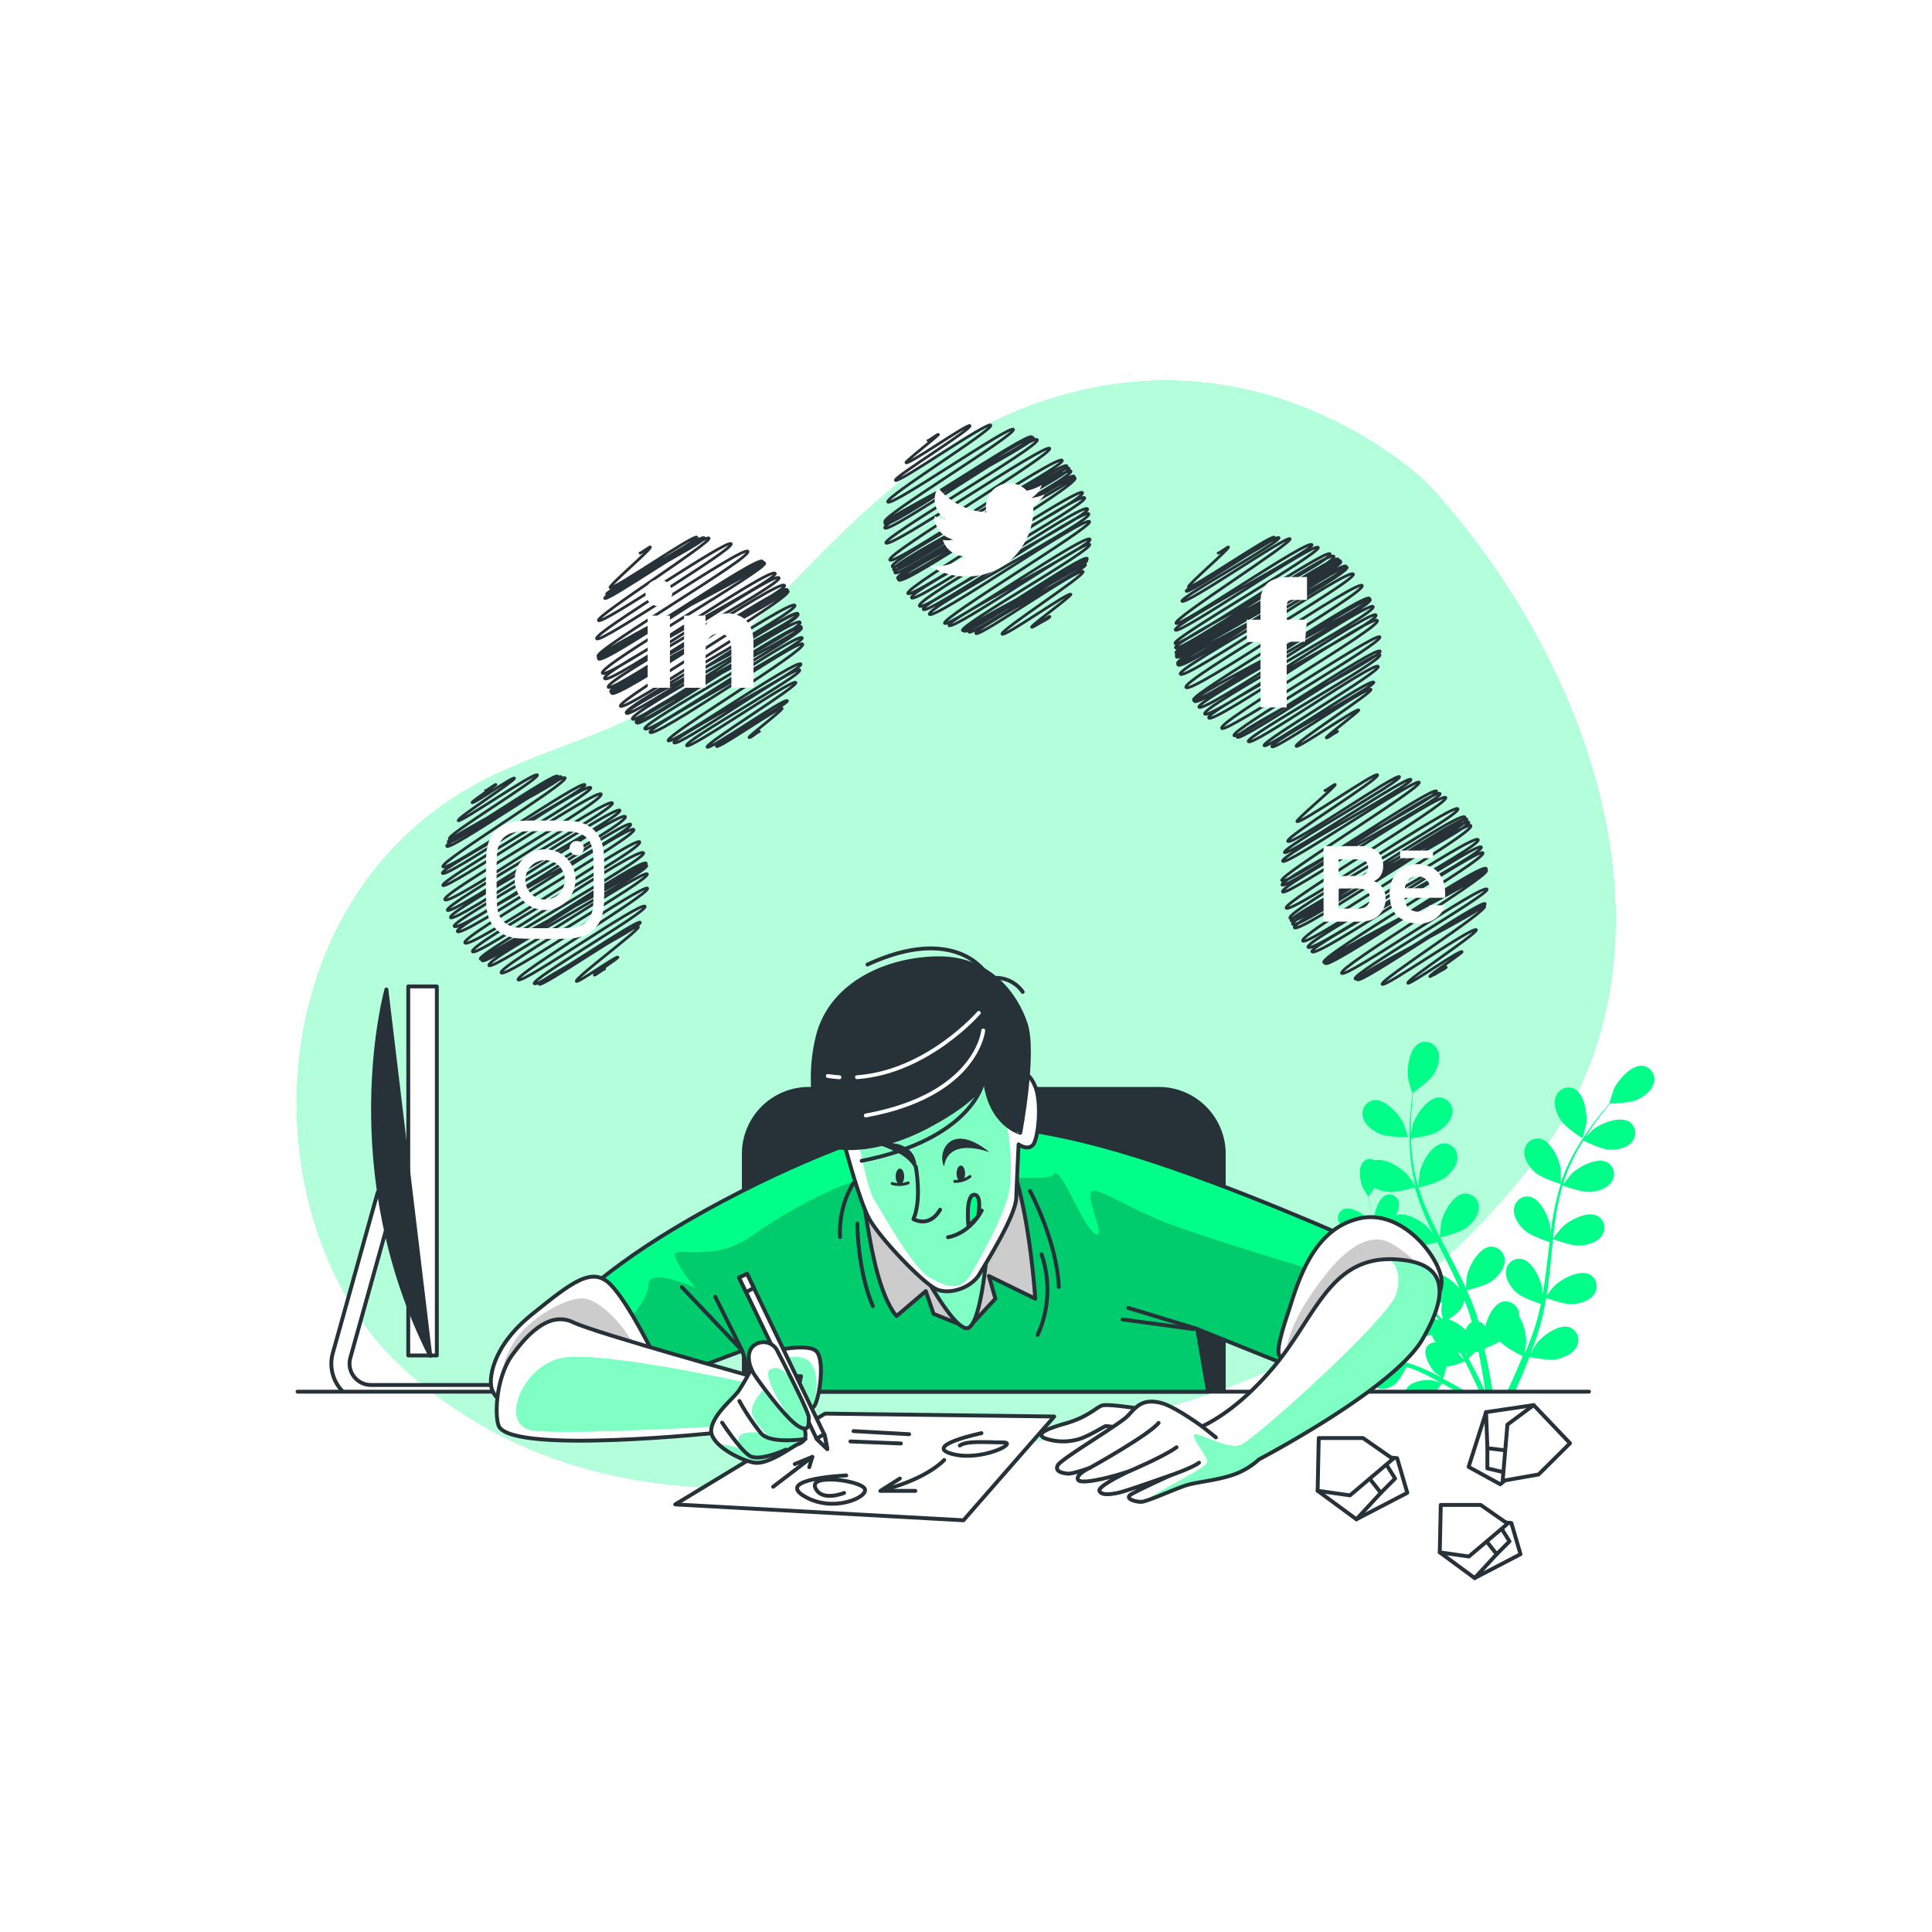 <svg class="animated" id="freepik_stories-social-ideas" xmlns="http://www.w3.org/2000/svg" xmlns:xlink="http://www.w3.org/1999/xlink" viewBox="0 0 500 500" version="1.1" xmlns:svgjs="http://svgjs.com/svgjs"><style>svg#freepik_stories-social-ideas:not(.animated) .animable {opacity: 0;}svg#freepik_stories-social-ideas.animated #freepik--background-simple--inject-30 {animation: 3s Infinite  linear floating;animation-delay: 0s;}svg#freepik_stories-social-ideas.animated #freepik--Device--inject-30 {animation: 3s Infinite  linear floating;animation-delay: 0s;}svg#freepik_stories-social-ideas.animated #freepik--Plants--inject-30 {animation: 3s Infinite  linear floating;animation-delay: 0s;}svg#freepik_stories-social-ideas.animated #freepik--Character--inject-30 {animation: 3s Infinite  linear floating;animation-delay: 0s;}svg#freepik_stories-social-ideas.animated #freepik--social-ideas--inject-30 {animation: 3s Infinite  linear floating;animation-delay: 0s;}            @keyframes floating {                0% {                    opacity: 1;                    transform: translateY(0px);                }                50% {                    transform: translateY(-10px);                }                100% {                    opacity: 1;                    transform: translateY(0px);                }            }        </style><g id="freepik--background-simple--inject-30" class="animable" style="transform-origin: 247.461px 241.81px;"><path d="M369.26,124.94s-34.63-34-84.56-24.91S210.55,149.19,180,175.46c-16,13.75-38.12,17.34-56.56,27.37C64.47,234.89,65,319.19,105,354.64c34.58,30.69,80.64,37.8,142.78,23.2s106.4-22.72,149.08-76.93S411.56,170.67,369.26,124.94Z" style="fill: rgb(0, 255, 136); transform-origin: 247.461px 241.81px;" id="elk20x6knvdye" class="animable"></path><g id="elph7lnrzz9qr"><path d="M369.26,124.94s-34.63-34-84.56-24.91S210.55,149.19,180,175.46c-16,13.75-38.12,17.34-56.56,27.37C64.47,234.89,65,319.19,105,354.64c34.58,30.69,80.64,37.8,142.78,23.2s106.4-22.72,149.08-76.93S411.56,170.67,369.26,124.94Z" style="fill: rgb(255, 255, 255); opacity: 0.7; transform-origin: 247.461px 241.81px;" class="animable"></path></g></g><g id="freepik--Device--inject-30" class="animable" style="transform-origin: 108.245px 309.165px;"><g style="clip-path: url(&quot;#freepik--clip-path--inject-30&quot;); transform-origin: 108.245px 309.165px;" id="el82bdrkbha6" class="animable"><path d="M96,363.11h32.39a2.34,2.34,0,1,0,0-4.68H96a5.54,5.54,0,0,1-5.34-7l11.49-41.18A2.34,2.34,0,1,0,97.63,309L86.14,350.14a10.21,10.21,0,0,0,9.85,13Z" style="fill: rgb(255, 255, 255); stroke: rgb(38, 50, 56); stroke-linecap: round; stroke-linejoin: round; transform-origin: 108.245px 335.209px;" id="elw6hkvkn48o" class="animable"></path><g id="eltj70ppy1at9"><rect x="105.66" y="255.29" width="7.39" height="95.5" style="fill: rgb(255, 255, 255); stroke: rgb(38, 50, 56); stroke-linecap: round; stroke-linejoin: round; transform-origin: 109.355px 303.04px; transform: rotate(173.16deg);" class="animable"></rect></g><path d="M100,256.07s-13,46.48,11.37,94.82Z" style="fill: rgb(38, 50, 56); stroke: rgb(38, 50, 56); stroke-linecap: round; stroke-linejoin: round; transform-origin: 103.953px 303.48px;" id="elk0q2uidn99c" class="animable"></path></g></g><g id="freepik--Plants--inject-30" class="animable" style="transform-origin: 375.437px 314.803px;"><path d="M409.52,294.58c.05,0,1-3.45,1-3.67.36-2.61-.47-7.87-3.13-9.16a3.49,3.49,0,0,0-4.75,2.11c-.72,2,.19,4.36,1.26,6C405.13,291.81,409.52,294.58,409.52,294.58Z" style="fill: rgb(0, 255, 136); transform-origin: 406.491px 288.012px;" id="eli90p5nj22is" class="animable"></path><path d="M357.1,293.44c2.12.92,7.3.81,7.3.81s-1.11-3.4-1.21-3.6c-1.14-2.38-4.73-6.31-7.66-5.91a3.48,3.48,0,0,0-2.8,4.38C353.21,291.14,355.29,292.65,357.1,293.44Z" style="fill: rgb(0, 255, 136); transform-origin: 358.5px 289.483px;" id="elwpxgzsabsk" class="animable"></path><path d="M355.25,356.25a2.49,2.49,0,0,0,2,3.14,5.23,5.23,0,0,0,4.13-1.51,16,16,0,0,0,2.6-4.17c.7.24,1.41.48,2.08.75.45.19.9.34,1.35.56l1.32.61c.82.43,1.68.86,2.47,1.29.56.29,1.08.58,1.61.88-.7-.21-2.09-.57-2.21-.59-1.86-.27-5.63.3-6.56,2.19a2.54,2.54,0,0,0-.19.57h7.9c.72-.9,1.3-1.79,1.42-2,.88.49,1.72,1,2.51,1.44l.9.54h2.53c-.86-.51-1.79-1.05-2.81-1.62s-1.84-1-2.82-1.53a30.23,30.23,0,0,0,.84-3.08,18.08,18.08,0,0,0,4.79-1.44c.46.89.9,1.76,1.3,2.58.94,1.92,1.72,3.65,2.35,5.09h1.51c-.71-1.55-1.62-3.47-2.74-5.65-.46-.9-1-1.85-1.51-2.83.17-.14,1-.81,1.88-1.6l.73-.09c.27,1.37.53,2.71.75,4,.4,2.28.72,4.36,1,6.2h1.91c-.31-1.92-.69-4.11-1.17-6.52-.28-1.39-.6-2.88-.94-4.4a38.63,38.63,0,0,0,4-1.9c1.51,1.64,5.38,3.55,5.88,3.8-.52,1.29-1.05,2.55-1.56,3.73-.85,1.95-1.66,3.72-2.41,5.29h2.06c.62-1.4,1.28-2.94,2-4.61.54-1.32,1.09-2.73,1.64-4.19.56.12,5.1,1,7.22.56,1.92-.43,4.25-1.52,5.11-3.42a3.49,3.49,0,0,0-1.93-4.83c-2.8-.94-7.07,2.24-8.64,4.36-.09.13-.94,1.6-1.46,2.53.22-.59.45-1.17.67-1.79.44-1.21.85-2.44,1.3-3.76.19-.65.39-1.3.58-2s.35-1.36.53-2c.38-1.6.69-3.24,1-4.9,1.07.39,4.88,1.72,6.85,1.58s4.43-.86,5.57-2.61a3.49,3.49,0,0,0-1.17-5.06c-2.63-1.36-7.33,1.14-9.2,3-.12.11-1.31,1.6-1.95,2.43.16-1,.32-2,.45-3,.36-2.93.64-5.9.92-8.87.09-.91.19-1.81.29-2.72.38.14,4.87,1.82,7.08,1.66,2-.14,4.43-.86,5.57-2.6a3.5,3.5,0,0,0-1.18-5.07c-2.62-1.35-7.33,1.14-9.2,3-.14.14-1.85,2.28-2.26,2.85.21-2,.44-4,.75-5.93a59.86,59.86,0,0,1,1.7-7.8c.18.07,4.86,1.83,7.12,1.67,2-.13,4.43-.86,5.57-2.6a3.5,3.5,0,0,0-1.17-5.07c-2.63-1.35-7.33,1.14-9.2,3-.13.13-1.43,1.75-2,2.54l-.15-.07a45.11,45.11,0,0,1,3.09-7.41c.68-1.31,1.39-2.53,2.11-3.7.84.42,4.7,2.29,6.75,2.37s4.5-.37,5.82-2a3.49,3.49,0,0,0-.61-5.16c-2.46-1.64-7.41.33-9.47,2-.12.09-1.16,1.12-1.9,1.89.33-.53.67-1.07,1-1.57,1.23-1.86,2.48-3.48,3.59-4.92.64-.81,1.24-1.52,1.8-2.19,1,0,5.22-.15,7.05-1s3.82-2.4,4.25-4.44a3.5,3.5,0,0,0-2.92-4.31c-2.94-.31-6.43,3.71-7.5,6.12-.09.21-1.17,3.63-1.12,3.63h.07c-.56.63-1.15,1.31-1.78,2.07-1.14,1.41-2.43,3-3.71,4.86a63.68,63.68,0,0,0-3.85,6.13,46,46,0,0,0-3.29,7.41l0,.09c0-.86,0-3.28,0-3.47-.34-2.61-2.53-7.47-5.44-8a3.49,3.49,0,0,0-4,3.28c-.17,2.08,1.34,4.16,2.81,5.47,1.65,1.48,6.25,2.91,6.62,3a61.77,61.77,0,0,0-1.94,8c-.29,1.58-.52,3.18-.74,4.79,0-.75,0-1.42,0-1.51-.34-2.62-2.54-7.47-5.44-8a3.49,3.49,0,0,0-4,3.29c-.17,2.07,1.34,4.15,2.8,5.47s5.39,2.63,6.43,3l-.24,1.85c-.35,3-.69,5.92-1.11,8.81-.15,1-.34,2-.52,3,0-.66,0-1.22,0-1.31-.34-2.61-2.53-7.47-5.44-8a3.49,3.49,0,0,0-4,3.28c-.17,2.08,1.34,4.16,2.81,5.47s5,2.5,6.23,2.9c-.21,1-.43,2-.68,3-.19.66-.33,1.31-.55,2l-.63,1.94c-.44,1.22-.89,2.48-1.35,3.66-.32.82-.64,1.6-1,2.38.16-1,.43-3,.43-3.17a13.55,13.55,0,0,0-1.82-6.6,3.29,3.29,0,0,0-.05-.77,3.49,3.49,0,0,0-4.27-3c-2.24.6-3.83,3.81-4.48,6.44a2.61,2.61,0,0,0-1.71-1.33l-.45-1.46c-.18-.66-.46-1.33-.68-2-.57-1.54-1.22-3.08-1.9-4.61,1.1-.26,5-1.26,6.58-2.47s3.22-3.16,3.21-5.24a3.5,3.5,0,0,0-3.78-3.58c-2.93.32-5.48,5-6,7.58,0,.16-.2,2.06-.28,3.1-.42-.92-.83-1.84-1.29-2.75-1.31-2.65-2.72-5.28-4.11-7.91-.43-.81-.85-1.62-1.27-2.43.4-.09,5.07-1.17,6.83-2.52,1.56-1.2,3.21-3.16,3.2-5.24a3.49,3.49,0,0,0-3.77-3.58c-2.94.32-5.49,5-6,7.58,0,.19-.29,2.92-.32,3.62-.92-1.78-1.83-3.57-2.65-5.36a62.58,62.58,0,0,1-2.88-7.44c.19,0,5.07-1.15,6.87-2.54,1.56-1.19,3.22-3.16,3.2-5.24a3.49,3.49,0,0,0-3.77-3.58c-2.94.32-5.49,5-6,7.58,0,.17-.22,2.25-.29,3.24l-.17,0a45.34,45.34,0,0,1-1.5-7.89c-.16-1.46-.24-2.88-.28-4.25.93-.11,5.17-.68,6.93-1.74s3.55-2.79,3.76-4.86a3.51,3.51,0,0,0-3.36-4c-2.95,0-6,4.37-6.81,6.88,0,.13-.34,1.57-.54,2.62,0-.62,0-1.26,0-1.86,0-2.23.15-4.27.29-6.08.09-1,.19-2,.29-2.83.85-.59,4.27-3,5.32-4.72s1.86-4.11,1.1-6.05a3.49,3.49,0,0,0-4.81-2c-2.63,1.35-3.32,6.63-2.88,9.23,0,.23,1,3.68,1.07,3.65l.05,0c-.11.83-.23,1.73-.33,2.71-.18,1.81-.37,3.85-.42,6.1a61.93,61.93,0,0,0,.17,7.24,46,46,0,0,0,1.34,8l0,.09c-.46-.73-1.83-2.73-2-2.87-1.64-1.89-5.78-4.54-8.53-3.82a2.41,2.41,0,0,0-2.89.29c-1.54,1.45-1,5.21-.16,6.91.07.15,1.43,2.32,1.46,2.29l0,0q.12.88.3,1.92c.23,1.28.51,2.73.92,4.28a44.35,44.35,0,0,0,1.54,4.93,33.13,33.13,0,0,0,2.5,5.23l0,.05c-.47-.41-1.8-1.51-1.91-1.58-1.58-1-5.23-2.09-6.87-.76a2.5,2.5,0,0,0-.09,3.71,5.22,5.22,0,0,0,4.28,1c1.57-.22,4.48-2,4.71-2.2a45.51,45.51,0,0,0,3.46,4.78c.73.89,1.49,1.76,2.26,2.62l-.84-.68c-1.58-1-5.23-2.09-6.87-.76a2.49,2.49,0,0,0-.08,3.71,5.2,5.2,0,0,0,4.27,1,16.69,16.69,0,0,0,4.59-2.12l.9,1c1.44,1.56,2.89,3.12,4.27,4.69.28.32.54.65.81,1l-.17.1c-1.59-1-5.21-2.06-6.84-.74a2.5,2.5,0,0,0-.08,3.72,5.23,5.23,0,0,0,4.27,1,5.08,5.08,0,0,0,1.05-.29,4.71,4.71,0,0,0,.16.62,4.28,4.28,0,0,0,.88,1.42,2.42,2.42,0,0,0-2.5,1.32c-.91,1.9,1,5.21,2.34,6.51l1.67,1.26-1.21-.63c-.83-.43-1.66-.82-2.56-1.26l-1.33-.58c-.45-.21-.94-.37-1.41-.55-1.1-.41-2.23-.77-3.39-1.11a16.34,16.34,0,0,0,1.72-4.72c.07-1.41-.22-3.22-1.36-4.18a2.51,2.51,0,0,0-3.7.39c-1.19,1.75.17,5.3,1.33,6.79.07.09,1,1.07,1.55,1.59-.69-.2-1.38-.4-2.09-.58-2-.51-4.13-1-6.21-1.43l-1.9-.44c.13-.25,1.71-3.29,1.79-4.88a5.19,5.19,0,0,0-1.36-4.17,2.51,2.51,0,0,0-3.7.39c-1.19,1.74.17,5.3,1.33,6.79.09.11,1.45,1.51,1.82,1.85-1.4-.33-2.78-.66-4.14-1.05a42.63,42.63,0,0,1-5.38-1.89c.06-.12,1.72-3.28,1.81-4.9.07-1.41-.22-3.22-1.36-4.18a2.51,2.51,0,0,0-3.7.39c-1.19,1.75.17,5.3,1.33,6.79.07.1,1.11,1.17,1.62,1.66l-.07.1a33.14,33.14,0,0,1-5-2.84c-.87-.59-1.67-1.21-2.44-1.82a16.92,16.92,0,0,0,2.27-4.58,5.2,5.2,0,0,0-.9-4.3,2.49,2.49,0,0,0-3.71,0c-1.37,1.6-.41,5.28.57,6.89.06.08.7.91,1.18,1.51l-1-.85c-1.21-1-2.25-2.06-3.17-3-.52-.52-1-1-1.4-1.47a16.58,16.58,0,0,0-.1-5.08c-.44-1.34-1.37-2.92-2.77-3.4a2.51,2.51,0,0,0-3.31,1.7c-.48,2.05,2.07,4.88,3.68,5.85.14.08,2.48,1.14,2.48,1.1v0c.39.45.83.92,1.31,1.44.9.93,1.93,2,3.12,3a45.53,45.53,0,0,0,4,3.27,32.53,32.53,0,0,0,5,3l.06,0c-.61-.08-2.33-.27-2.46-.26-1.89,0-5.52,1.14-6.15,3.15a2.5,2.5,0,0,0,2,3.15,5.24,5.24,0,0,0,4.13-1.52c1.19-1,2.61-4.18,2.72-4.43a43.68,43.68,0,0,0,5.52,2.08c1.1.34,2.21.64,3.33.94l-1.07-.11c-1.89,0-5.52,1.15-6.15,3.16a2.49,2.49,0,0,0,2,3.14,5.23,5.23,0,0,0,4.13-1.51,16.74,16.74,0,0,0,2.66-4.3l1.29.33c2.07.51,4.14,1,6.15,1.56.71.2,1.4.41,2.1.63l-.93-.09C359.51,353.1,355.88,354.23,355.25,356.25Zm22.12-6-.17-.14.72,0,.12.21c.3.55.57,1.08.85,1.62C378.42,351.38,377.46,350.31,377.37,350.23Zm1.84-.14h.17c.1.3.22.62.31.88ZM379,336.51c.33.84.66,1.67.94,2.5.21.66.46,1.27.63,1.95.11.41.23.81.34,1.21l-.22.1a3.49,3.49,0,0,0-1.36,1.94,11.12,11.12,0,0,0-4.5-2.78,12.55,12.55,0,0,0,3-2.36A6.87,6.87,0,0,0,379,336.51Zm-23.57-20.58c-.44-1.54-.75-3-1-4.24-.14-.72-.25-1.38-.35-2,.27-.33,1-1.27,1.67-2.26a10,10,0,0,0,3.2,1c2.19.32,6.82-1,7.19-1.13a62.35,62.35,0,0,0,2.8,7.76c.64,1.48,1.33,2.94,2,4.4-.42-.62-.8-1.17-.86-1.24-1.73-2-6.23-4.83-8.95-3.68l-.08.05a4.62,4.62,0,0,0,1-3.32,2.49,2.49,0,0,0-3.09-2.06c-2,.57-3.26,4.17-3.32,6.06,0,.1.08,1.14.14,1.9C355.64,316.77,355.49,316.34,355.38,315.93Zm3.9,7.66c0,.12.29,1.59.44,2.28l-.11.05A32.41,32.41,0,0,1,357,320.8c-.4-1-.73-1.93-1-2.87a24.53,24.53,0,0,0,3.45-1.78,3.71,3.71,0,0,0,.11,3.38,4.21,4.21,0,0,0,.28.41A10,10,0,0,0,359.28,323.59Zm4,7.19a43.84,43.84,0,0,1-3.45-4.54c.12-.07,3.26-1.79,4.22-3.09.15-.21.3-.44.44-.68l.42.07c2,.29,5.94-.77,7-1.07.27.56.55,1.12.82,1.67,1.34,2.67,2.69,5.33,3.93,8,.33.7.63,1.4.93,2.1l-.24-.1-.2-.27a13.6,13.6,0,0,0-5.75-3.66,3.91,3.91,0,0,0,.2-2.47A2.49,2.49,0,0,0,368.3,325c-2,.8-2.78,4.51-2.64,6.39,0,.14.38,2.06.5,2.55C365.17,332.9,364.2,331.85,363.28,330.78Zm8.69,9.28c-1.42-1.56-2.91-3.09-4.38-4.62-.46-.47-.9-.94-1.35-1.42l.29-.16c0,.09.07.18.11.26,1,1.83,3.41,2.73,5.36,3a6.5,6.5,0,0,0,1.19,0,9.25,9.25,0,0,0-.21,2.34c0,.1.19,1,.34,1.76l-.25,0C372.71,340.89,372.35,340.47,372,340.06Z" style="fill: rgb(0, 255, 136); transform-origin: 375.437px 314.803px;" id="elaiw59lcps2i" class="animable"></path><path d="M383.78,347.54c0-.06.07-.13.1-.2,0,.31,0,.62.06.88C383.89,348,383.83,347.77,383.78,347.54Z" style="fill: rgb(0, 255, 136); transform-origin: 383.86px 347.78px;" id="el5aovuezquxh" class="animable"></path><path d="M350.46,318.63c1.64.22,5.17-.89,5.17-.89s-1.43-2.11-1.54-2.23c-1.25-1.41-4.49-3.4-6.42-2.55a2.5,2.5,0,0,0-1.07,3.56A5.24,5.24,0,0,0,350.46,318.63Z" style="fill: rgb(0, 255, 136); transform-origin: 350.933px 315.707px;" id="elt8msl7ndili" class="animable"></path><path d="M332,341.09c-1.82-.48-5.62-.35-6.76,1.42a2.5,2.5,0,0,0,1.07,3.56c1.33.68,3.11.24,4.38-.37,1.49-.72,3.83-3.59,3.83-3.59S332.16,341.14,332,341.09Z" style="fill: rgb(0, 255, 136); transform-origin: 329.698px 343.632px;" id="elnmqmloc9efn" class="animable"></path></g><g id="freepik--Character--inject-30" class="animable" style="transform-origin: 244.12px 326.921px;"><line x1="77.01" y1="360.16" x2="411.23" y2="360.16" style="fill: none; stroke: rgb(38, 50, 56); stroke-linecap: round; stroke-linejoin: round; transform-origin: 244.12px 360.16px;" id="elbfm0i8zwdec" class="animable"></line><polygon points="213.53 365.84 174.74 389.34 249.34 393.45 272.84 366.59 213.53 365.84" style="fill: rgb(255, 255, 255); stroke: rgb(38, 50, 56); stroke-linecap: round; stroke-linejoin: round; transform-origin: 223.79px 379.645px;" id="elu2ghp05jfm" class="animable"></polygon><path d="M254,370.9s-15.2,3.2-7.73,5.34,17.6-2.94,13.33-2.94-9.33-.53-11.2.8" style="fill: none; stroke: rgb(38, 50, 56); stroke-linecap: round; stroke-linejoin: round; transform-origin: 252.41px 373.833px;" id="elejuaai23p7j" class="animable"></path><path d="M244.36,377.84s-4,4.53-14.67,7.46" style="fill: none; stroke: rgb(38, 50, 56); stroke-linecap: round; stroke-linejoin: round; transform-origin: 237.025px 381.57px;" id="elmlxr64iilf" class="animable"></path><polyline points="232.89 382.64 227.83 385.84 236.89 385.84" style="fill: none; stroke: rgb(38, 50, 56); stroke-linecap: round; stroke-linejoin: round; transform-origin: 232.36px 384.24px;" id="el3wxh68ss2mc" class="animable"></polyline><path d="M219,381.84s-18.41.8-10.94,5.33,16.8.27,15.74-1.87-14.4-4-12.8-.26,7.46,1.33,7.46,1.33" style="fill: none; stroke: rgb(38, 50, 56); stroke-linecap: round; stroke-linejoin: round; transform-origin: 215.08px 385.508px;" id="el5hqnd4efvqx" class="animable"></path><polyline points="205.69 378.9 210.22 377.04 200.09 384.77" style="fill: none; stroke: rgb(38, 50, 56); stroke-linecap: round; stroke-linejoin: round; transform-origin: 205.155px 380.905px;" id="el9vq2o1tsa17" class="animable"></polyline><line x1="210.23" y1="377.04" x2="209.43" y2="379.7" style="fill: none; stroke: rgb(38, 50, 56); stroke-linecap: round; stroke-linejoin: round; transform-origin: 209.83px 378.37px;" id="elsauieqx898" class="animable"></line><line x1="220.09" y1="373.04" x2="233.16" y2="373.57" style="fill: none; stroke: rgb(38, 50, 56); stroke-linecap: round; stroke-linejoin: round; transform-origin: 226.625px 373.305px;" id="eljmcd335tn9n" class="animable"></line><line x1="220.89" y1="370.37" x2="235.29" y2="371.17" style="fill: none; stroke: rgb(38, 50, 56); stroke-linecap: round; stroke-linejoin: round; transform-origin: 228.09px 370.77px;" id="eln0ih8juhqul" class="animable"></line><polygon points="349.44 376.31 341 385.81 351.03 393.19 364.21 386.34 361.58 377.37 349.44 376.31" style="fill: none; stroke: rgb(38, 50, 56); stroke-linecap: round; stroke-linejoin: round; transform-origin: 352.605px 384.75px;" id="elf6ygyfqf9sr" class="animable"></polygon><polyline points="349.44 376.31 357.36 386.34 351.03 393.19" style="fill: none; stroke: rgb(38, 50, 56); stroke-linecap: round; stroke-linejoin: round; transform-origin: 353.4px 384.75px;" id="el5b7ma69ccra" class="animable"></polyline><polyline points="357.36 386.34 361.05 382.64 358.41 378.42 353.14 380.01" style="fill: none; stroke: rgb(38, 50, 56); stroke-linecap: round; stroke-linejoin: round; transform-origin: 357.095px 382.38px;" id="elfsn1fx5l56" class="animable"></polyline><polygon points="341 385.81 341.29 372.17 352.75 372.17 360.5 377.57 349.38 387 341 385.81" style="fill: rgb(255, 255, 255); stroke: rgb(38, 50, 56); stroke-linecap: round; stroke-linejoin: round; transform-origin: 350.75px 379.585px;" id="el9eyow2ti6yl" class="animable"></polygon><polygon points="380.21 393.2 372.61 401.75 381.64 408.4 393.51 402.22 391.14 394.15 380.21 393.2" style="fill: none; stroke: rgb(38, 50, 56); stroke-linecap: round; stroke-linejoin: round; transform-origin: 383.06px 400.8px;" id="elv3pchnjuto" class="animable"></polygon><polyline points="380.21 393.2 387.34 402.22 381.64 408.4" style="fill: none; stroke: rgb(38, 50, 56); stroke-linecap: round; stroke-linejoin: round; transform-origin: 383.775px 400.8px;" id="elbxrjk3yy1f" class="animable"></polyline><polyline points="387.34 402.22 390.66 398.9 388.29 395.1 383.54 396.52" style="fill: none; stroke: rgb(38, 50, 56); stroke-linecap: round; stroke-linejoin: round; transform-origin: 387.1px 398.66px;" id="eler30vjy1cdk" class="animable"></polyline><polygon points="372.61 401.75 372.87 389.47 383.19 389.47 390.17 394.33 380.15 402.82 372.61 401.75" style="fill: rgb(255, 255, 255); stroke: rgb(38, 50, 56); stroke-linecap: round; stroke-linejoin: round; transform-origin: 381.39px 396.145px;" id="elde7hqgdug7" class="animable"></polygon><polygon points="397.62 376.32 396.91 363.64 384.59 365.46 380.07 379.63 388.27 384.13 397.62 376.32" style="fill: none; stroke: rgb(38, 50, 56); stroke-linecap: round; stroke-linejoin: round; transform-origin: 388.845px 373.885px;" id="elq7ql77jid4l" class="animable"></polygon><polyline points="397.62 376.32 384.94 374.79 384.59 365.46" style="fill: none; stroke: rgb(38, 50, 56); stroke-linecap: round; stroke-linejoin: round; transform-origin: 391.105px 370.89px;" id="el7707rhmyp5l" class="animable"></polyline><polyline points="384.94 374.79 384.92 380.01 389.77 381.15 392.39 376.31" style="fill: none; stroke: rgb(38, 50, 56); stroke-linecap: round; stroke-linejoin: round; transform-origin: 388.655px 377.97px;" id="eldl3038d5kvn" class="animable"></polyline><polygon points="396.91 363.64 406.32 373.51 398.19 381.59 388.89 383.23 390.12 368.69 396.91 363.64" style="fill: rgb(255, 255, 255); stroke: rgb(38, 50, 56); stroke-linecap: round; stroke-linejoin: round; transform-origin: 397.605px 373.435px;" id="elenoudwg8go8" class="animable"></polygon><path d="M209.31,281.3h90.57a17.33,17.33,0,0,1,17.33,17.33v61.52a0,0,0,0,1,0,0H192a0,0,0,0,1,0,0V298.63A17.33,17.33,0,0,1,209.31,281.3Z" style="fill: rgb(38, 50, 56); transform-origin: 254.605px 320.725px;" id="eloxkfqu3sk4p" class="animable"></path><path d="M363.58,326.86s-25.18-11.75-50.08-21-49.8-16.79-78.89-14.83c0,0-18.19,4.76-43.37,17.63S151.8,333,143.68,342s-9,18.18-9,18.18H164l28.08-10.62,3.32,10.62H312.66l-2.8-16.22,22.94,9.23Z" style="fill: rgb(0, 255, 136); transform-origin: 249.13px 325.449px;" id="elhd7n0m36h49" class="animable"></path><g style="clip-path: url(&quot;#freepik--clip-path-2--inject-30&quot;); transform-origin: 251.455px 331.766px;" id="elv202fl4woz" class="animable"><g id="el1nruzie93o6"><path d="M344.34,343.3,340.85,329s-27.69-8.25-38.9-12.53-19.78-10.88-19.78-7.25,4.29,12.19,1,9.89-8.9-18.14-10.55-15.17-36.59-2.64-47.14.33-21.42,8.9-31.31,15.82-20.11,2-19.45,4.95,5.27,8.24,5.27,8.24-12.19-5.6-12.19-.66-9.23,13.19-9.23,13.19l4.49,14.35H164l28.08-10.62,3.32,10.62H312.66l-2.8-16.22,22.94,9.23Z" style="opacity: 0.2; transform-origin: 251.455px 331.766px;" class="animable"></path></g></g><path d="M363.58,326.86s-25.18-11.75-50.08-21-49.8-16.79-78.89-14.83c0,0-18.19,4.76-43.37,17.63S151.8,333,143.68,342s-9,18.18-9,18.18H164l28.08-10.62,3.32,10.62H312.66l-2.8-16.22,22.94,9.23Z" style="fill: none; stroke: rgb(38, 50, 56); stroke-linecap: round; stroke-linejoin: round; transform-origin: 249.13px 325.449px;" id="ela7l8hwkrn5n" class="animable"></path><path d="M222.58,303.92s-5.67,5.79-5.17,16.22" style="fill: none; stroke: rgb(38, 50, 56); stroke-linecap: round; stroke-linejoin: round; transform-origin: 219.979px 312.03px;" id="eli34fpux7b6" class="animable"></path><path d="M221.88,316.66s0,11.92,4,21.35" style="fill: none; stroke: rgb(38, 50, 56); stroke-linecap: round; stroke-linejoin: round; transform-origin: 223.88px 327.335px;" id="elne2fyl2z2n" class="animable"></path><path d="M266.57,308.22s6.95,12.91,7.45,24.83" style="fill: none; stroke: rgb(38, 50, 56); stroke-linecap: round; stroke-linejoin: round; transform-origin: 270.295px 320.635px;" id="elvnwg6kchknm" class="animable"></path><path d="M269.55,324.61a28.29,28.29,0,0,1-1,20.85" style="fill: none; stroke: rgb(38, 50, 56); stroke-linecap: round; stroke-linejoin: round; transform-origin: 269.813px 335.035px;" id="elloqr09ascr" class="animable"></path><polyline points="185.09 335.57 192.07 349.53 176.47 333.11" style="fill: none; stroke: rgb(38, 50, 56); stroke-linecap: round; stroke-linejoin: round; transform-origin: 184.27px 341.32px;" id="el0fg6h5uk510q" class="animable"></polyline><line x1="308.98" y1="343.97" x2="290.53" y2="341.48" style="fill: none; stroke: rgb(38, 50, 56); stroke-linecap: round; stroke-linejoin: round; transform-origin: 299.755px 342.725px;" id="eljy9nq9dkr4j" class="animable"></line><line x1="309.86" y1="343.93" x2="292.03" y2="338.49" style="fill: none; stroke: rgb(38, 50, 56); stroke-linecap: round; stroke-linejoin: round; transform-origin: 300.945px 341.21px;" id="elqja0lhaiop9" class="animable"></line><path d="M222.58,303.92s2,16.51,4.47,25.46,5,11.19,5,11.19l7.55-6.43,2,5.87,9,3.64,7-7.56-1.68-5.87,12,5.87s-1.12-17.62-4.76-30.49S247.76,288,237.4,291.89A29.87,29.87,0,0,0,222.58,303.92Z" style="fill: rgb(255, 255, 255); transform-origin: 245.25px 317.109px;" id="elk5p9izhw0or" class="animable"></path><g style="clip-path: url(&quot;#freepik--clip-path-3--inject-30&quot;); transform-origin: 245.25px 317.109px;" id="elu99hsb7uuf" class="animable"><g id="el5d0wg5q0ttl"><path d="M222.58,303.92s2,16.51,4.47,25.46,5,11.19,5,11.19l7.55-6.43,2,5.87,9,3.64,7-7.56-1.68-5.87,12,5.87s-1.12-17.62-4.76-30.49S247.76,288,237.4,291.89A29.87,29.87,0,0,0,222.58,303.92Z" style="opacity: 0.2; transform-origin: 245.25px 317.109px;" class="animable"></path></g></g><path d="M222.58,303.92s2,16.51,4.47,25.46,5,11.19,5,11.19l7.55-6.43,2,5.87,9,3.64,7-7.56-1.68-5.87,12,5.87s-1.12-17.62-4.76-30.49S247.76,288,237.4,291.89A29.87,29.87,0,0,0,222.58,303.92Z" style="fill: none; stroke: rgb(38, 50, 56); stroke-linecap: round; stroke-linejoin: round; transform-origin: 245.25px 317.109px;" id="eldkzdo97j7k7" class="animable"></path><g style="clip-path: url(&quot;#freepik--clip-path-4--inject-30&quot;); transform-origin: 246.675px 334.19px;" id="elmmcd4n5z1tl" class="animable"><path d="M238,327.7s9.24,17.35,12.59,15.95,4.76-19,4.76-19A42.37,42.37,0,0,1,238,327.7Z" style="fill: rgb(0, 255, 136); transform-origin: 246.675px 334.19px;" id="el9dtqb8ay5w6" class="animable"></path><g id="el4mk57t0yhmo"><path d="M238,327.7s9.24,17.35,12.59,15.95,4.76-19,4.76-19A42.37,42.37,0,0,1,238,327.7Z" style="fill: rgb(255, 255, 255); opacity: 0.5; transform-origin: 246.675px 334.19px;" class="animable"></path></g></g><path d="M238,327.7s9.24,17.35,12.59,15.95,4.76-19,4.76-19A42.37,42.37,0,0,1,238,327.7Z" style="fill: none; stroke: rgb(38, 50, 56); stroke-linecap: round; stroke-linejoin: round; transform-origin: 246.675px 334.19px;" id="eloil79j2vlk" class="animable"></path><path d="M331.08,350.79C330,349,333.27,340.14,333.92,338c2.94-9.57,7.21-20.13,17.77-22.65s19.94,8.81,21.27,15.12-8.64,15.29-13,18.28S337.73,361.42,331.08,350.79Z" style="fill: rgb(255, 255, 255); stroke: rgb(38, 50, 56); stroke-linecap: round; stroke-linejoin: round; transform-origin: 351.972px 335.32px;" id="elhvrn031jl3h" class="animable"></path><g id="el7i3kl8k7ktp"><path d="M371,331.33s-8.62-10.07-14-10.53-11.35,4.53-18.35,15.2-7.24,18.72-3.12,17.21S370.67,340.33,371,331.33Z" style="opacity: 0.2; transform-origin: 351.912px 337.082px;" class="animable"></path></g><path d="M169.81,351.8s-6.94-14.34-11.72-19.28-10-.77-20.51,7.71-11.26,17.12-10.18,19.59,2.47,2.78,3.39,2.62,6.94-12.18,14.81-13.42,21.75,7.87,24.06,6.33S169.81,351.8,169.81,351.8Z" style="fill: rgb(255, 255, 255); stroke: rgb(38, 50, 56); stroke-linecap: round; stroke-linejoin: round; transform-origin: 148.881px 346.439px;" id="elf5ltyddswyr" class="animable"></path><g id="el6cjv65r7qpv"><path d="M130,356.67s-.67-3.34,3-9.34S146,336,150.67,336,163,344.67,164,348.67s-17.13,10.16-21.67,10.66S130.67,361.33,130,356.67Z" style="opacity: 0.2; transform-origin: 146.996px 347.98px;" class="animable"></path></g><path d="M197.45,357s-43.37-12-49.07-14.77-11.11,2-15.74,8.33-4.65,17-3.39,18.81c4.83,6.91,56.6,1.39,56.6,1.39Z" style="fill: rgb(255, 255, 255); stroke: rgb(38, 50, 56); stroke-linecap: round; stroke-linejoin: round; transform-origin: 162.995px 357.137px;" id="elwsjeyqwyhe" class="animable"></path><path d="M192.66,357.75s-36.33-8-46.84-6.37-16.9,17.53-8,18.8,51.63-1.27,51.63-1.27Z" style="fill: rgb(0, 255, 136); transform-origin: 163.131px 360.848px;" id="el3z2rwpvvthl" class="animable"></path><g id="el3ka0w50t97m"><path d="M192.66,357.75s-36.33-8-46.84-6.37-16.9,17.53-8,18.8,51.63-1.27,51.63-1.27Z" style="fill: rgb(255, 255, 255); opacity: 0.5; transform-origin: 163.131px 360.848px;" class="animable"></path></g><path d="M218.28,295.17s3.87,14.85,6.51,19.94,14,16.88,17.5,18.51,9.15-.41,11.19-3.87S262.83,314.7,263,310s.61-13.83.61-13.83,2.23,1.63,3.66.2,2.44-11,.61-15.26-3.66-3.45-4.27-1.62a19.7,19.7,0,0,1-1.43,3.25s-2.24-7.93-7.73-8.54-37.22,12.2-37.22,12.2Z" style="fill: rgb(255, 255, 255); stroke: rgb(38, 50, 56); stroke-linecap: round; stroke-linejoin: round; transform-origin: 243.049px 304.185px;" id="elh35p3aqf6tk" class="animable"></path><path d="M221.85,293.38s2.31,13.52,4.28,16.81,10.22,18.14,14.51,20.44,7.91,4,10.88-1.32,7.58-13.51,9.23-19.44.33-15.5.33-15.5-2.31-13.84-2.64-18.13S219.21,267.67,221.85,293.38Z" style="fill: rgb(0, 255, 136); transform-origin: 241.651px 302.914px;" id="elkuimfyuj9s" class="animable"></path><g id="ellim5d9cnf68"><path d="M221.85,293.38s2.31,13.52,4.28,16.81,10.22,18.14,14.51,20.44,7.91,4,10.88-1.32,7.58-13.51,9.23-19.44.33-15.5.33-15.5-2.31-13.84-2.64-18.13S219.21,267.67,221.85,293.38Z" style="fill: rgb(255, 255, 255); opacity: 0.5; transform-origin: 241.651px 302.914px;" class="animable"></path></g><path d="M237,301.88s1.63,8.55-.61,13.63c0,0,4.07,2.44,6.91-2.44" style="fill: none; stroke: rgb(38, 50, 56); stroke-linecap: round; stroke-linejoin: round; transform-origin: 239.845px 309px;" id="elc5w6yc22vra" class="animable"></path><path d="M244.32,301.88c-1.86-3.59,1.62-11.91,11.8-3.66C256.12,298.22,245.54,294,244.32,301.88Z" style="fill: rgb(38, 50, 56); transform-origin: 249.981px 298.285px;" id="elxilkcgdyf5b" class="animable"></path><path d="M237.2,303.51s-.81-3.25-5.08-5.29-5.9-2.24-5.9-2.24S238,293.54,237.2,303.51Z" style="fill: rgb(38, 50, 56); transform-origin: 231.729px 299.613px;" id="el0ll53o3l3vxc" class="animable"></path><path d="M245.34,320.19s5.29-.61,8.75-6.91" style="fill: none; stroke: rgb(38, 50, 56); stroke-linecap: round; stroke-linejoin: round; transform-origin: 249.715px 316.735px;" id="el6zt4nc1pj5v" class="animable"></path><path d="M250.63,317.34s-.82-7.93,1.42-8.13,1.08,5.6,1.08,5.6Z" style="fill: rgb(0, 255, 136); stroke: rgb(38, 50, 56); stroke-linecap: round; stroke-linejoin: round; transform-origin: 251.957px 313.272px;" id="elxse4l8euzgk" class="animable"></path><path d="M249.77,303.69c0,1.13-.5,2.05-1.11,2.05s-1.1-.92-1.1-2.05.49-2.05,1.1-2.05S249.77,302.56,249.77,303.69Z" style="fill: rgb(38, 50, 56); transform-origin: 248.665px 303.69px;" id="elk1z773w8wa" class="animable"></path><path d="M234,304.48c0,1.13-.5,2-1.11,2s-1.1-.92-1.1-2,.49-2.05,1.1-2.05S234,303.34,234,304.48Z" style="fill: rgb(38, 50, 56); transform-origin: 232.895px 304.455px;" id="elq010dgafkr" class="animable"></path><path d="M247.09,305.74a6.34,6.34,0,0,0,3.94-1.26" style="fill: none; stroke: rgb(38, 50, 56); stroke-linecap: round; stroke-linejoin: round; stroke-width: 0.75px; transform-origin: 249.06px 305.111px;" id="elebkc2x8evyc" class="animable"></path><path d="M230.89,306.29a6.38,6.38,0,0,0,4.14-.16" style="fill: none; stroke: rgb(38, 50, 56); stroke-linecap: round; stroke-linejoin: round; stroke-width: 0.75px; transform-origin: 232.96px 306.345px;" id="elae8b51lg59f" class="animable"></path><path d="M199.75,349.71s8.4-2,11.19-.28,1.12,12.87-.27,14.55-4.2,1.68-4.2-1.4a30.84,30.84,0,0,1,.84-6.43h-4.48Z" style="fill: rgb(255, 255, 255); transform-origin: 206.1px 356.918px;" id="elt64jrz69bbs" class="animable"></path><g style="clip-path: url(&quot;#freepik--clip-path-5--inject-30&quot;); transform-origin: 207.052px 357.62px;" id="eldmf11c3ej1" class="animable"><path d="M211.08,362.19c.15-2.81.74-6.49-1.18-9.29s-7.08-1.33-7.08-1.33l1.07,4.58h3.42a30.84,30.84,0,0,0-.84,6.43,4,4,0,0,0,.11,1C208.36,364.31,211,364.44,211.08,362.19Z" style="fill: rgb(0, 255, 136); transform-origin: 207.052px 357.62px;" id="el014x75jmpc8n" class="animable"></path><g id="eltec1qiy8igp"><path d="M211.08,362.19c.15-2.81.74-6.49-1.18-9.29s-7.08-1.33-7.08-1.33l1.07,4.58h3.42a30.84,30.84,0,0,0-.84,6.43,4,4,0,0,0,.11,1C208.36,364.31,211,364.44,211.08,362.19Z" style="fill: rgb(255, 255, 255); opacity: 0.5; transform-origin: 207.052px 357.62px;" class="animable"></path></g></g><path d="M199.75,349.71s8.4-2,11.19-.28,1.12,12.87-.27,14.55-4.2,1.68-4.2-1.4a30.84,30.84,0,0,1,.84-6.43h-4.48Z" style="fill: none; stroke: rgb(38, 50, 56); stroke-linecap: round; stroke-linejoin: round; transform-origin: 206.1px 356.918px;" id="elgyfqmj771ai" class="animable"></path><polygon points="213.41 371.4 214.11 375.01 211.36 372.39 191.27 330.65 193.33 329.67 213.41 371.4" style="fill: rgb(255, 255, 255); stroke: rgb(38, 50, 56); stroke-linecap: round; stroke-linejoin: round; transform-origin: 202.69px 352.34px;" id="elsmjgnam8hk" class="animable"></polygon><polygon points="211.36 372.39 214.11 375.01 213.41 371.4 213.29 371.14 211.34 372.34 211.36 372.39" style="fill: rgb(255, 255, 255); stroke: rgb(38, 50, 56); stroke-linecap: round; stroke-linejoin: round; transform-origin: 212.725px 373.075px;" id="elr15cywcq82c" class="animable"></polygon><polygon points="193.33 329.67 191.27 330.65 193.08 334.4 195.09 333.33 193.33 329.67" style="fill: rgb(255, 255, 255); stroke: rgb(38, 50, 56); stroke-linecap: round; stroke-linejoin: round; transform-origin: 193.18px 332.035px;" id="elzghio4itxqm" class="animable"></polygon><path d="M195,353.07a53.41,53.41,0,0,1-3.92,7c-1.68,2.24-6.43,5.88-7,9.8s7.55,8.11,11.19,8.67,9.79-4.2,11.19-4.76,3.08-1.4,1.12-5.59S195,353.07,195,353.07Z" style="fill: rgb(255, 255, 255); transform-origin: 196.262px 365.828px;" id="el2ufuyz8scdc" class="animable"></path><g style="clip-path: url(&quot;#freepik--clip-path-6--inject-30&quot;); transform-origin: 197.207px 368.528px;" id="el1mphlcf7cde" class="animable"><path d="M207.59,368.18c-1-2.23-4.53-6.36-7.58-9.74l-1.61.27s-3.82,3.82-3.82,6.37,3.82,6.06,3.82,6.06-5.74-1.28-7,.64A2.25,2.25,0,0,0,192,375a24.33,24.33,0,0,0-6.06-1.22,20.64,20.64,0,0,0,9.31,4.79c3.64.56,9.79-4.2,11.19-4.76S209.55,372.37,207.59,368.18Z" style="fill: rgb(0, 255, 136); transform-origin: 197.207px 368.528px;" id="elk9jfwgm1g6f" class="animable"></path><g id="eltwvv6bgc7m"><path d="M207.59,368.18c-1-2.23-4.53-6.36-7.58-9.74l-1.61.27s-3.82,3.82-3.82,6.37,3.82,6.06,3.82,6.06-5.74-1.28-7,.64A2.25,2.25,0,0,0,192,375a24.33,24.33,0,0,0-6.06-1.22,20.64,20.64,0,0,0,9.31,4.79c3.64.56,9.79-4.2,11.19-4.76S209.55,372.37,207.59,368.18Z" style="fill: rgb(255, 255, 255); opacity: 0.5; transform-origin: 197.207px 368.528px;" class="animable"></path></g></g><path d="M195,353.07a53.41,53.41,0,0,1-3.92,7c-1.68,2.24-6.43,5.88-7,9.8s7.55,8.11,11.19,8.67,9.79-4.2,11.19-4.76,3.08-1.4,1.12-5.59S195,353.07,195,353.07Z" style="fill: none; stroke: rgb(38, 50, 56); stroke-linecap: round; stroke-linejoin: round; transform-origin: 196.262px 365.828px;" id="eloe6xgm76ohc" class="animable"></path><path d="M195,348.3a4,4,0,0,1,6.19,1.32c2.64,5.13,8.11,15.89,8.11,17.16,0,1.68.28,4.19-2.8,2.24s-9.51-10.63-11.19-13.15C194.09,354.08,192.76,350.33,195,348.3Z" style="fill: rgb(255, 255, 255); transform-origin: 201.548px 358.541px;" id="elrtf7r67xfme" class="animable"></path><g style="clip-path: url(&quot;#freepik--clip-path-7--inject-30&quot;); transform-origin: 204.025px 361.916px;" id="el8ar1cwc4saj" class="animable"><path d="M204.74,357s-2.51-4-5.31-2.66,4.87,12.68,6.19,14.3,2.95,1.33,3.4.15.14-2.65-.59-5.45S204.74,357,204.74,357Z" style="fill: rgb(0, 255, 136); transform-origin: 204.025px 361.916px;" id="elhg6gqa9sok" class="animable"></path><g id="elyqro0rqiuf"><path d="M204.74,357s-2.51-4-5.31-2.66,4.87,12.68,6.19,14.3,2.95,1.33,3.4.15.14-2.65-.59-5.45S204.74,357,204.74,357Z" style="fill: rgb(255, 255, 255); opacity: 0.5; transform-origin: 204.025px 361.916px;" class="animable"></path></g></g><path d="M195,348.3a4,4,0,0,1,6.19,1.32c2.64,5.13,8.11,15.89,8.11,17.16,0,1.68.28,4.19-2.8,2.24s-9.51-10.63-11.19-13.15C194.09,354.08,192.76,350.33,195,348.3Z" style="fill: none; stroke: rgb(38, 50, 56); stroke-linecap: round; stroke-linejoin: round; transform-origin: 201.548px 358.541px;" id="ellk8to9an58" class="animable"></path><path d="M191.36,362.58A57.37,57.37,0,0,0,197,371c2.51,2.8,11.47,1.4,11.47,1.4" style="fill: none; stroke: rgb(38, 50, 56); stroke-linecap: round; stroke-linejoin: round; transform-origin: 199.915px 367.665px;" id="elhsukre1uz0h" class="animable"></path><path d="M186.89,368.18s4.75,7.27,7.27,8.67,9.23-1.68,9.23-1.68" style="fill: none; stroke: rgb(38, 50, 56); stroke-linecap: round; stroke-linejoin: round; transform-origin: 195.14px 372.697px;" id="el77cauq618sj" class="animable"></path><path d="M295,364.58s-8.31-1.33-9.81-.83-3.65,3-9.47,4.65-7.48,2.83-5.32,3.83a14.28,14.28,0,0,0,9.48,0c3-1.17,5.65-3,6.31-3.16a17.58,17.58,0,0,1,3.82.66S294.52,367.57,295,364.58Z" style="fill: rgb(255, 255, 255); stroke: rgb(38, 50, 56); stroke-linecap: round; stroke-linejoin: round; transform-origin: 282.246px 368.339px;" id="elgjb7tstmcd" class="animable"></path><path d="M363.82,326.19c-19.15-2.81-22.71,13.7-33.84,27.16-8.51,10.28-15.88,14.41-18.89,15.79-3.65-2.6-8-5.38-10.59-6.05-5.15-1.33-6.64,1.33-8.8,3.49s-17.12,11-17.95,12.63,1.16,2,2.49,2.16,5.82-1.5,5.82-1.5-4,1.83-3,3.16,10.13-1.17,13.29-2.33c0,0-8.31,3.82-7.81,5.15s3.49.83,5.48.33,12.8-4.32,12.8-4.32-8,3.66-10,4.82,1,2,2.49,2,8.64-3.33,11.8-4.32S317,383,321.44,380.7a19.14,19.14,0,0,0,4.37-3c9.06-4.84,35.84-19.95,42.32-31.09C375.27,334.32,373.73,327.65,363.82,326.19Z" style="fill: rgb(255, 255, 255); transform-origin: 323.055px 357.277px;" id="elg0cbp6bk1zm" class="animable"></path><g style="clip-path: url(&quot;#freepik--clip-path-8--inject-30&quot;); transform-origin: 334.568px 357.15px;" id="elm7zs3e9e1fh" class="animable"><path d="M363.82,326.19a28.33,28.33,0,0,0-4.08-.3c.24.19,3.52,3,1.59,9.11-2,6.33-36.66,37.67-40.33,39s-12.33-4.33-12-2.33,4,5.66,3.33,7S301.67,385,298,387.33a11.79,11.79,0,0,0-1.42,1.08c2.6-.81,7.95-3.23,10.57-4.05,3.16-1,9.81-1.33,14.29-3.66a19.14,19.14,0,0,0,4.37-3c9.06-4.84,35.84-19.95,42.32-31.09C375.27,334.32,373.73,327.65,363.82,326.19Z" style="fill: rgb(0, 255, 136); transform-origin: 334.568px 357.15px;" id="el8poe2pw3gsl" class="animable"></path><g id="elskmzgzll6f"><path d="M363.82,326.19a28.33,28.33,0,0,0-4.08-.3c.24.19,3.52,3,1.59,9.11-2,6.33-36.66,37.67-40.33,39s-12.33-4.33-12-2.33,4,5.66,3.33,7S301.67,385,298,387.33a11.79,11.79,0,0,0-1.42,1.08c2.6-.81,7.95-3.23,10.57-4.05,3.16-1,9.81-1.33,14.29-3.66a19.14,19.14,0,0,0,4.37-3c9.06-4.84,35.84-19.95,42.32-31.09C375.27,334.32,373.73,327.65,363.82,326.19Z" style="fill: rgb(255, 255, 255); opacity: 0.5; transform-origin: 334.568px 357.15px;" class="animable"></path></g></g><path d="M363.82,326.19c-19.15-2.81-22.71,13.7-33.84,27.16-8.51,10.28-15.88,14.41-18.89,15.79-3.65-2.6-8-5.38-10.59-6.05-5.15-1.33-6.64,1.33-8.8,3.49s-17.12,11-17.95,12.63,1.16,2,2.49,2.16,5.82-1.5,5.82-1.5-4,1.83-3,3.16,10.13-1.17,13.29-2.33c0,0-8.31,3.82-7.81,5.15s3.49.83,5.48.33,12.8-4.32,12.8-4.32-8,3.66-10,4.82,1,2,2.49,2,8.64-3.33,11.8-4.32S317,383,321.44,380.7a19.14,19.14,0,0,0,4.37-3c9.06-4.84,35.84-19.95,42.32-31.09C375.27,334.32,373.73,327.65,363.82,326.19Z" style="fill: none; stroke: rgb(38, 50, 56); stroke-linecap: round; stroke-linejoin: round; transform-origin: 323.055px 357.277px;" id="elatc591774u9" class="animable"></path><path d="M282.06,379.87s15.29-8.48,17.78-11.63" style="fill: none; stroke: rgb(38, 50, 56); stroke-linecap: round; stroke-linejoin: round; transform-origin: 290.95px 374.055px;" id="elwq2qiidqxn" class="animable"></path><path d="M292.36,380.7s9-3.82,12.13-6.15" style="fill: none; stroke: rgb(38, 50, 56); stroke-linecap: round; stroke-linejoin: round; transform-origin: 298.425px 377.625px;" id="elzq9b14awpbe" class="animable"></path><path d="M302.83,381.86s5.82-2,7.48-3.32" style="fill: none; stroke: rgb(38, 50, 56); stroke-linecap: round; stroke-linejoin: round; transform-origin: 306.57px 380.2px;" id="elpp9cs8p7vw" class="animable"></path><line x1="311.09" y1="369.14" x2="314.67" y2="372" style="fill: none; stroke: rgb(38, 50, 56); stroke-linecap: round; stroke-linejoin: round; transform-origin: 312.88px 370.57px;" id="ellfievvj8ll" class="animable"></line><path d="M254.9,279.3s-.61,4.68-14.85,12.21-24.61,5.69-26,4.68-5.9-13.84-2.44-27.87S230.08,248,243.1,248s19.94,9.56,22.38,17.08-1.43,28.08-1.43,28.08S256.12,291.1,254.9,279.3Z" style="fill: rgb(38, 50, 56); stroke: rgb(38, 50, 56); stroke-linecap: round; stroke-linejoin: round; transform-origin: 238.31px 272.574px;" id="el8sak5bxwkuw" class="animable"></path><path d="M254.25,280.59S251.2,294.83,223,300.42" style="fill: none; stroke: rgb(38, 50, 56); stroke-linecap: round; stroke-linejoin: round; transform-origin: 238.625px 290.505px;" id="el5tn3r1umxpx" class="animable"></path><path d="M255,251.62s-7.88-12.45-30.5-2" style="fill: none; stroke: rgb(38, 50, 56); stroke-linecap: round; stroke-linejoin: round; transform-origin: 239.75px 248.531px;" id="elqmbixq86f4" class="animable"></path><path d="M256.54,253.15a8.47,8.47,0,0,1,8.13,3.55" style="fill: none; stroke: rgb(38, 50, 56); stroke-linecap: round; stroke-linejoin: round; transform-origin: 260.605px 254.884px;" id="elv770goq9ip" class="animable"></path><path d="M254.46,266.69s-1.52,16.71-30.39,22" style="fill: none; stroke: rgb(255, 255, 255); stroke-linecap: round; stroke-linejoin: round; transform-origin: 239.265px 277.69px;" id="eljwmf3cmz1t" class="animable"></path><path d="M217.24,278.8c-1-.07-2-.18-3-.34" style="fill: none; stroke: rgb(255, 255, 255); stroke-linecap: round; stroke-linejoin: round; transform-origin: 215.74px 278.63px;" id="eldj0hbhhx4el" class="animable"></path><path d="M253.32,262.13S240,277.49,221.79,278.78" style="fill: none; stroke: rgb(255, 255, 255); stroke-linecap: round; stroke-linejoin: round; transform-origin: 237.555px 270.455px;" id="elm9f5y88cjpg" class="animable"></path></g><g id="freepik--social-ideas--inject-30" class="animable animator-active" style="transform-origin: 249.67px 182.379px;"><path d="M342.88,204.58c.11.19,2.57-1.74,2.68-1.55.26.44-10.18,9.12-9.93,9.56.57,1,20.36-13,20.89-12.06.63,1.09-23.9,16.08-23.26,17.19.82,1.41,28.27-17.83,28.93-16.7s-30.49,18.37-29.78,19.61,32-20.22,32.74-18.9-34,19.69-33.2,21.16,34.55-21.8,35.35-20.42-36.36,24.07-35.58,25.41c1,1.84,39.14-24.72,40.06-23.13s-40.85,22.74-40,24.27,39.91-25.38,40.92-23.63c.86,1.49-41.81,23.64-40.78,25.43.91,1.57,41.22-26.21,42.26-24.4.92,1.59-42.23,27-41.33,28.58,1.07,1.86,43.42-27.47,44.46-25.67s-44.64,26.3-43.48,28.31c1,1.78,44.1-28.26,45.31-26.17,1,1.75-46,25.2-45,26.82,1.11,1.91,44.39-28.16,45.49-26.26s-46.18,25.3-45.12,27.13c1.22,2.1,44.54-28.19,45.62-26.33.93,1.61-46.19,25.48-45.17,27.24,1.13,2,44.65-28.2,45.7-26.39,1.14,2-44.68,27.84-43.52,29.85,1,1.72,44.28-28.21,45.42-26.22,1.07,1.84-45.08,26.05-44.05,27.82,1.14,2,43.87-27.62,44.86-25.9s-44.79,25.45-43.86,27.07c1.15,2,43.31-27.28,44.29-25.57s-42.23,26.58-41.21,28.35,40.9-26.28,42.06-24.28c.91,1.59-42.87,22.63-41.82,24.44,1.14,2,40.81-25.93,41.84-24.15S342,247.71,343,249.34s40.66-25.92,41.71-24.09c.92,1.58-38.43,25-37.51,26.63s36.65-23.47,37.65-21.74c.75,1.3-35,21.74-34.16,23.18s32.92-20.74,33.67-19.44-33.85,18.3-33.07,19.65,32-20.58,32.94-19c.75,1.3-27.16,19.12-26.55,20.19s23.72-15.26,24.4-14.08c.48.82-18.2,13-17.75,13.79.36.63,13.65-8.84,14.06-8.12.19.32-8.56,6-8.35,6.42.14.23,4.08-2.72,4.24-2.45s-3.3,1.9-3.23,2,2.55-1.77,2.68-1.54" style="fill: none; stroke: rgb(38, 50, 56); stroke-linecap: round; stroke-linejoin: round; stroke-width: 0.72px; transform-origin: 358.285px 227.628px;" id="elmv0wb7q92ko" class="animable"></path><path d="M354.12,238.28a5.41,5.41,0,0,0,3.59-2.52,5.73,5.73,0,0,0,.87-3.12,5.21,5.21,0,0,0-.76-2.86,4.34,4.34,0,0,0-2.26-1.73,4.52,4.52,0,0,0,1.49-1.11,4.4,4.4,0,0,0,.91-2.88,4.94,4.94,0,0,0-.9-3c-1-1.36-2.68-2.05-5.07-2.09h-9.45v19.55h8.81A13.37,13.37,0,0,0,354.12,238.28Zm-7.68-15.89h4.26a7.53,7.53,0,0,1,2.31.3,1.77,1.77,0,0,1,1.05,1.81,1.86,1.86,0,0,1-.8,1.72,4,4,0,0,1-2.07.48h-4.75Zm0,12.76v-5.21h4.81a5.06,5.06,0,0,1,2,.33,2.09,2.09,0,0,1,1.24,2.09,2.44,2.44,0,0,1-1.28,2.44,4.59,4.59,0,0,1-2,.35Z" style="fill: rgb(255, 255, 255); transform-origin: 350.561px 228.746px;" id="el8pxxwg757dx" class="animable"></path><path d="M361.89,237.26A7.91,7.91,0,0,0,367,239a7,7,0,0,0,5.44-2.1,4.75,4.75,0,0,0,1.4-2.62H370a3,3,0,0,1-.78,1,3.17,3.17,0,0,1-2.09.66,3.87,3.87,0,0,1-2.09-.54,3.48,3.48,0,0,1-1.51-3.05H374a18.61,18.61,0,0,0-.12-2.87,7,7,0,0,0-1.16-3,5.79,5.79,0,0,0-2.5-2.14,8.22,8.22,0,0,0-3.4-.68,6.94,6.94,0,0,0-5.16,2,7.8,7.8,0,0,0-2,5.76Q359.68,235.47,361.89,237.26Zm2.7-9.61a3,3,0,0,1,2.26-.83,3.3,3.3,0,0,1,2.24.78,3.17,3.17,0,0,1,1,2.28h-6.52A4,4,0,0,1,364.59,227.65Z" style="fill: rgb(255, 255, 255); transform-origin: 366.827px 231.334px;" id="elyx9to4m0bc" class="animable"></path><rect x="362.35" y="220.12" width="8.5" height="1.97" style="fill: rgb(255, 255, 255); transform-origin: 366.6px 221.105px;" id="elqvj8kf4ms" class="animable"></rect><path d="M315.25,143.13c.12.2,2.57-1.74,2.68-1.55.26.45-10.66,9.82-10.37,10.32.51.88,21.69-13.81,22.25-12.84S306.5,152.07,307,153s23.39-14.86,24-13.84-25.69,15.47-25.13,16.43c.76,1.31,27.34-17.25,28-16.15S303.59,160,304.34,161.31s34.27-22,35.21-20.33c.74,1.27-36.24,20.57-35.38,22.07s36.05-23,37-21.37c.81,1.4-37.86,23.48-37.08,24.83.87,1.51,39.21-24.77,40.13-23.17,1,1.82-41,22.73-40,24.31s39.91-25.55,41-23.66-41.76,23.46-40.89,24.95c1,1.76,41-25.87,42-24.23s-42.91,23.21-41.91,24.95,41.45-26.24,42.45-24.51c1.1,1.89-43.52,22.95-42.42,24.86S346.08,143.7,347,145.37s-43.25,24.6-42.25,26.34,42.61-26.86,43.59-25.17c1.12,2-44.47,23.85-43.5,25.54,1.2,2.08,42.82-27,43.79-25.28s-44.15,26-43.18,27.65c1.13,2,43.67-27.85,44.81-25.88,1,1.7-44.44,27.44-43.35,29.32,1.22,2.12,44.56-28.22,45.64-26.35s-44.64,28-43.68,29.64c1.07,1.86,44.45-28.29,45.59-26.32S308,179.53,309.09,181.47c1.21,2.11,44.53-28.06,45.54-26.3S309.36,181.4,310.29,183c1.08,1.87,44.07-27.82,45.1-26s-44.69,25.91-43.62,27.77,43.32-27.39,44.35-25.61c1.14,2-44.41,24.75-43.31,26.64s42.52-27.19,43.66-25.21c1.06,1.83-41.36,26.06-40.3,27.9.93,1.62,40.06-25.2,40.95-23.65s-38.66,24-37.77,25.53,36.9-23.46,37.84-21.84c.81,1.4-37.83,20.84-37,22.26s36.06-22.86,36.94-21.33-34.87,21.1-34.09,22.45c.93,1.62,32.74-21,33.65-19.43.77,1.32-30.21,19.33-29.55,20.48s27.64-17.74,28.41-16.4c.56,1-27.08,15.48-26.39,16.67s25-16,25.65-14.81c.49.84-19.92,13.79-19.39,14.71.44.76,15.83-10.09,16.24-9.38.2.34-8.62,6.83-8.42,7.18s2.79-1.87,2.9-1.68-2.82,1.51-2.76,1.62,2.55-1.78,2.68-1.55" style="fill: none; stroke: rgb(38, 50, 56); stroke-linecap: round; stroke-linejoin: round; stroke-width: 0.72px; transform-origin: 330.64px 166.152px;" id="el43hwve5hkvx" class="animable"></path><path d="M326.23,183.08H333v-17h4.74l.51-5.7H333v-3.25c0-1.34.27-1.87,1.57-1.87h3.68v-5.92h-4.71c-5.05,0-7.33,2.23-7.33,6.5v4.54h-3.54v5.77h3.54Z" style="fill: rgb(255, 255, 255); transform-origin: 330.46px 166.21px;" id="elql6trx8ex7i" class="animable"></path><path d="M240.18,114c.11.19,2.56-1.77,2.68-1.55s-8.6,6.93-8.39,7.28c.45.8,16.12-10.31,16.56-9.56.52.91-19.78,13.32-19.3,14.14.6,1,24-15.45,24.7-14.26S229,128.62,229.74,129.91c.85,1.47,31.76-20.15,32.54-18.78S228.19,133.52,229,135s37.11-23.41,38-21.92c1,1.69-38.8,21-38,22.42,1,1.78,37.42-24,38.45-22.2.82,1.41-39.39,21.78-38.49,23.33,1,1.79,38.43-24.67,39.51-22.81.91,1.59-40.05,25.22-39.2,26.7,1,1.73,41.48-26.07,42.4-24.48s-42.35,27.22-41.39,28.88c1.06,1.82,43.53-27.69,44.64-25.77.93,1.61-45.05,25.61-44,27.49,1.24,2.14,44.17-27.82,45.18-26.08s-46,24.89-44.84,26.89,44.25-28.24,45.41-26.22c.95,1.64-46.18,25.09-45.07,27,1,1.74,44.53-28.06,45.55-26.3s-45.89,26-44.86,27.74c1.18,2,44.64-28.21,45.7-26.39s-46.53,24.93-45.45,26.8c1.21,2.09,44.59-28.32,45.7-26.38S234,151.89,234.94,153.59s44.21-27.85,45.21-26.11c1.16,2-45.37,25.28-44.24,27.24,1,1.8,43.7-27.81,44.82-25.88.94,1.63-43.92,26.06-42.8,28s42.36-27.16,43.54-25.13c1,1.75-43.54,24.27-42.52,26s41.77-26.56,42.84-24.73-42.26,24.25-41.27,26S281,133.24,282,135c.8,1.39-38.39,24.86-37.56,26.31s36.63-23.55,37.67-21.75c.91,1.58-37.42,20.76-36.52,22.32s35.59-22.48,36.43-21-33.75,20.89-32.94,22.3,31.42-20.16,32.3-18.64c.72,1.24-32.6,17.46-31.83,18.79s31-19.53,31.73-18.32S250,162.29,250.76,163.56s29.4-18.72,30.16-17.41c.59,1-29.06,16.57-28.37,17.78s27-17.38,27.76-16c.59,1-21.53,15.21-21,16.17S276.67,153,277.14,153.8c.26.45-10.42,8.08-10.17,8.51s4.58-3.05,4.75-2.75-4.56,2.43-4.45,2.62,4.12-2.76,4.29-2.48-3.32,1.92-3.26,2,2.56-1.76,2.68-1.55" style="fill: none; stroke: rgb(38, 50, 56); stroke-linecap: round; stroke-linejoin: round; stroke-width: 0.72px; transform-origin: 255.536px 137.071px;" id="ela6y1r8im2f" class="animable"></path><path d="M240.71,146.46a17.28,17.28,0,0,0,9.35,2.74c11.34,0,17.74-9.57,17.35-18.15a12.38,12.38,0,0,0,3-3.16,12.49,12.49,0,0,1-3.51,1,6.16,6.16,0,0,0,2.69-3.38,12.15,12.15,0,0,1-3.88,1.48,6.11,6.11,0,0,0-10.4,5.57,17.29,17.29,0,0,1-12.58-6.38,6.11,6.11,0,0,0,1.89,8.15,6.16,6.16,0,0,1-2.77-.76,6.11,6.11,0,0,0,4.9,6.06,6.08,6.08,0,0,1-2.76.1,6.11,6.11,0,0,0,5.7,4.24A12.23,12.23,0,0,1,240.71,146.46Z" style="fill: rgb(255, 255, 255); transform-origin: 255.56px 137.134px;" id="elm0ozl3uzcy" class="animable"></path><path d="M165.64,143.13c.11.18,2.55-1.77,2.68-1.55.3.52-10.74,9.94-10.44,10.47.55.95,21.88-14,22.48-13S156.52,152.93,157,153.78c.59,1,24.54-15.83,25.26-14.58.62,1.06-26.35,14.65-25.76,15.66s26.23-16.89,27-15.58c.65,1.13-29.3,20.12-28.62,21.29.8,1.39,33.5-21.32,34.36-19.84s-35.75,23-34.83,24.56,38.16-24.33,39.16-22.6-39.79,25.49-38.82,27.17c1.13,2,41.47-26.5,42.58-24.59s-43.55,23.23-42.49,25.06,41.87-26.42,42.85-24.74c.87,1.51-43.89,23-42.8,24.93s41.77-26.83,43-24.79c.91,1.57-43.16,26.54-42,28.49s43.56-27.86,44.74-25.83c1,1.74-45.32,25.21-44.17,27.22s44-28.06,45.16-26.07c1,1.7-45.33,26.37-44.21,28.32,1,1.69,44.46-28.39,45.64-26.35,1,1.67-46.06,25.68-45,27.51s44.53-28.41,45.7-26.39c1,1.68-46.41,25.14-45.48,26.75,1.2,2.08,44.68-28.16,45.7-26.39s-44.34,28.16-43.42,29.76c1,1.75,44.07-28,45.19-26.09,1,1.74-44.68,26.12-43.69,27.84,1.13,1.95,43.29-27.74,44.48-25.68,1,1.74-45.34,24.14-44.4,25.77s43.31-27.59,44.43-25.66-44,25.25-42.89,27.17c.93,1.61,42.3-27,43.4-25.06s-43.54,24-42.46,25.88c.91,1.59,41.64-26.63,42.76-24.69.9,1.57-43.64,23-42.56,24.87.92,1.59,41.44-26.63,42.61-24.6.91,1.59-41.46,24.52-40.55,26.1,1.1,1.9,39.73-25.32,40.75-23.54.82,1.42-40.28,22.92-39.39,24.45,1.07,1.86,38.56-24.49,39.52-22.82s-35.62,23.62-34.84,25,33.46-21.44,34.38-19.84c.78,1.34-33.63,19.07-32.89,20.36.91,1.56,31.68-20.34,32.57-18.8.76,1.31-30,18.27-29.28,19.55s27.58-17.59,28.3-16.34c.61,1-23.58,15.78-23,16.73s20.21-13,20.79-12c.45.8-18.83,11-18.37,11.81s16.6-10.59,17-9.83c.25.43-8.76,7.17-8.56,7.53s2.56-1.77,2.68-1.55" style="fill: none; stroke: rgb(38, 50, 56); stroke-linecap: round; stroke-linejoin: round; stroke-width: 0.72px; transform-origin: 181.081px 166.199px;" id="elfr68dqyajrb" class="animable"></path><rect x="167.6" y="159.32" width="5.78" height="18.67" style="fill: rgb(255, 255, 255); transform-origin: 170.49px 168.655px;" id="elvf0bguywsl" class="animable"></rect><path d="M170.46,156.88a3.45,3.45,0,1,0-3.41-3.45A3.44,3.44,0,0,0,170.46,156.88Z" style="fill: rgb(255, 255, 255); transform-origin: 170.5px 153.43px;" id="elz62y4uh27ak" class="animable"></path><path d="M182.62,168.19c0-2.63,1.2-4.19,3.52-4.19,2.12,0,3.14,1.5,3.14,4.19V178H195V166.17c0-5-2.83-7.42-6.79-7.42a6.49,6.49,0,0,0-5.62,3.08v-2.51h-5.55V178h5.55Z" style="fill: rgb(255, 255, 255); transform-origin: 186.02px 168.375px;" id="elyeq78wt3uw9" class="animable"></path><path d="M125.67,204.58c.12.22,2.57-1.74,2.68-1.55s-6.37,4.39-6.2,4.69c.3.52,10.65-6.89,11-6.33s-15,10.31-14.56,11,19.9-12.84,20.49-11.83-23.39,15.41-22.77,16.5c.75,1.29,27.27-17.44,28-16.17.63,1.08-28.9,16-28.3,17,.79,1.37,28.46-18.1,29.19-16.85S114.85,217.64,115.62,219s29.83-19.07,30.63-17.69-32.44,21.58-31.64,23c1,1.73,35.9-22.71,36.76-21.23S113.7,224.58,114.49,226c.92,1.58,37.4-23.91,38.4-22.17.86,1.49-39.1,23.93-38.29,25.33s40.05-25.33,41-23.67c1.08,1.87-41.5,25.6-40.49,27.34,1.17,2,42.29-26.94,43.39-25,.94,1.64-43.68,26.1-42.73,27.75S159.47,208,160.44,209.7s-44.91,26-43.86,27.78,44.14-28.09,45.27-26.14-45.26,26.77-44.32,28.39c1.25,2.16,44.68-28.15,45.69-26.39s-45.83,26.06-44.87,27.73c1.16,2,44.68-28.16,45.71-26.39S119.25,242.17,120.29,244c1.23,2.14,44.29-27.84,45.27-26.13,1.15,2-44.43,26.47-43.3,28.43,1,1.76,43.11-27.66,44.31-25.58,1,1.68-43.16,25.94-42.27,27.47,1.07,1.84,41.87-26.62,42.93-24.78,1,1.69-43.43,23.51-42.46,25.2S166.3,222.16,167.36,224c.9,1.57-41.88,24.07-40.83,25.87.92,1.6,40.12-25.2,41-23.68s-38.82,23.87-37.84,25.57,37.09-23.31,37.91-21.88-34.38,22.21-33.53,23.68,32-20.56,32.89-19c.77,1.35-29.46,18.68-28.71,20s26.84-16.94,27.46-15.86-26.73,15-26.15,16,25-16,25.65-14.81c.41.71-16.53,13.27-16.07,14.07.34.58,10.47-6.73,10.77-6.22.13.24-6.28,4.35-6.13,4.6s2.56-1.76,2.68-1.54" style="fill: none; stroke: rgb(38, 50, 56); stroke-linecap: round; stroke-linejoin: round; stroke-width: 0.72px; transform-origin: 141.046px 227.624px;" id="el34zodqn25a7" class="animable"></path><path d="M141.07,215.11c4.09,0,4.57,0,6.19.09a8.84,8.84,0,0,1,2.84.52,4.8,4.8,0,0,1,1.76,1.15,4.65,4.65,0,0,1,1.14,1.76,8.49,8.49,0,0,1,.53,2.84c.08,1.62.09,2.1.09,6.19s0,4.57-.09,6.18a8.51,8.51,0,0,1-.53,2.85,4.65,4.65,0,0,1-1.14,1.76,4.91,4.91,0,0,1-1.76,1.14,8.49,8.49,0,0,1-2.84.53c-1.62.07-2.1.09-6.19.09s-4.57,0-6.19-.09a8.49,8.49,0,0,1-2.84-.53,4.91,4.91,0,0,1-1.76-1.14,4.78,4.78,0,0,1-1.14-1.76,8.51,8.51,0,0,1-.53-2.85c-.07-1.61-.09-2.09-.09-6.18s0-4.57.09-6.19a8.49,8.49,0,0,1,.53-2.84,5.07,5.07,0,0,1,2.9-2.91,8.84,8.84,0,0,1,2.84-.52c1.62-.08,2.1-.09,6.19-.09m0-2.76c-4.16,0-4.68,0-6.31.09a11.68,11.68,0,0,0-3.72.71,7.56,7.56,0,0,0-2.71,1.77,7.44,7.44,0,0,0-1.76,2.71,11.32,11.32,0,0,0-.72,3.72c-.07,1.63-.09,2.15-.09,6.31s0,4.68.09,6.31a11.38,11.38,0,0,0,.72,3.72,7.77,7.77,0,0,0,4.47,4.47,11.38,11.38,0,0,0,3.72.72c1.63.07,2.15.09,6.31.09s4.68,0,6.31-.09a11.38,11.38,0,0,0,3.72-.72,7.53,7.53,0,0,0,2.71-1.76,7.69,7.69,0,0,0,1.77-2.71,11.68,11.68,0,0,0,.71-3.72c.07-1.63.09-2.15.09-6.31s0-4.68-.09-6.31a11.62,11.62,0,0,0-.71-3.72,7.88,7.88,0,0,0-4.48-4.48,11.68,11.68,0,0,0-3.72-.71c-1.63-.07-2.15-.09-6.31-.09" style="fill: rgb(255, 255, 255); transform-origin: 141.07px 227.66px;" id="eltoaozyyzn4o" class="animable"></path><path d="M141.07,219.8a7.86,7.86,0,1,0,7.86,7.86,7.86,7.86,0,0,0-7.86-7.86m0,13a5.1,5.1,0,1,1,5.1-5.1,5.1,5.1,0,0,1-5.1,5.1" style="fill: rgb(255, 255, 255); transform-origin: 141.07px 227.66px;" id="elyl3oft8xs5" class="animable"></path><path d="M151.08,219.49a1.84,1.84,0,1,1-1.84-1.84,1.83,1.83,0,0,1,1.84,1.84" style="fill: rgb(255, 255, 255); transform-origin: 149.24px 219.49px;" id="elbrap8jliprh" class="animable"></path></g><defs>     <filter id="active" height="200%">         <feMorphology in="SourceAlpha" result="DILATED" operator="dilate" radius="2"></feMorphology>                <feFlood flood-color="#32DFEC" flood-opacity="1" result="PINK"></feFlood>        <feComposite in="PINK" in2="DILATED" operator="in" result="OUTLINE"></feComposite>        <feMerge>            <feMergeNode in="OUTLINE"></feMergeNode>            <feMergeNode in="SourceGraphic"></feMergeNode>        </feMerge>    </filter>    <filter id="hover" height="200%">        <feMorphology in="SourceAlpha" result="DILATED" operator="dilate" radius="2"></feMorphology>                <feFlood flood-color="#ff0000" flood-opacity="0.5" result="PINK"></feFlood>        <feComposite in="PINK" in2="DILATED" operator="in" result="OUTLINE"></feComposite>        <feMerge>            <feMergeNode in="OUTLINE"></feMergeNode>            <feMergeNode in="SourceGraphic"></feMergeNode>        </feMerge>            <feColorMatrix type="matrix" values="0   0   0   0   0                0   1   0   0   0                0   0   0   0   0                0   0   0   1   0 "></feColorMatrix>    </filter></defs><defs><clipPath id="freepik--clip-path--inject-30"><rect x="81.14" y="249.36" width="56.65" height="110.48" style="fill:none"></rect></clipPath><clipPath id="freepik--clip-path-2--inject-30"><path d="M363.58,326.86s-25.18-11.75-50.08-21-49.8-16.79-78.89-14.83c0,0-18.19,4.76-43.37,17.63S151.8,333,143.68,342s-9,18.18-9,18.18H164l28.08-10.62,3.32,10.62H312.66l-2.8-16.22,22.94,9.23Z" style="fill:#00FF88;stroke:#263238;stroke-linecap:round;stroke-linejoin:round"></path></clipPath><clipPath id="freepik--clip-path-3--inject-30"><path d="M222.58,303.92s2,16.51,4.47,25.46,5,11.19,5,11.19l7.55-6.43,2,5.87,9,3.64,7-7.56-1.68-5.87,12,5.87s-1.12-17.62-4.76-30.49S247.76,288,237.4,291.89A29.87,29.87,0,0,0,222.58,303.92Z" style="fill:#fff;stroke:#263238;stroke-linecap:round;stroke-linejoin:round"></path></clipPath><clipPath id="freepik--clip-path-4--inject-30"><path d="M238,327.7s9.24,17.35,12.59,15.95,4.76-19,4.76-19A42.37,42.37,0,0,1,238,327.7Z" style="fill:none;stroke:#263238;stroke-linecap:round;stroke-linejoin:round"></path></clipPath><clipPath id="freepik--clip-path-5--inject-30"><path d="M199.75,349.71s8.4-2,11.19-.28,1.12,12.87-.27,14.55-4.2,1.68-4.2-1.4a30.84,30.84,0,0,1,.84-6.43h-4.48Z" style="fill:#fff;stroke:#263238;stroke-linecap:round;stroke-linejoin:round"></path></clipPath><clipPath id="freepik--clip-path-6--inject-30"><path d="M195,353.07a53.41,53.41,0,0,1-3.92,7c-1.68,2.24-6.43,5.88-7,9.8s7.55,8.11,11.19,8.67,9.79-4.2,11.19-4.76,3.08-1.4,1.12-5.59S195,353.07,195,353.07Z" style="fill:#fff;stroke:#263238;stroke-linecap:round;stroke-linejoin:round"></path></clipPath><clipPath id="freepik--clip-path-7--inject-30"><path d="M195,348.3a4,4,0,0,1,6.19,1.32c2.64,5.13,8.11,15.89,8.11,17.16,0,1.68.28,4.19-2.8,2.24s-9.51-10.63-11.19-13.15C194.09,354.08,192.76,350.33,195,348.3Z" style="fill:#fff;stroke:#263238;stroke-linecap:round;stroke-linejoin:round"></path></clipPath><clipPath id="freepik--clip-path-8--inject-30"><path d="M363.82,326.19c-19.15-2.81-22.71,13.7-33.84,27.16-8.51,10.28-15.88,14.41-18.89,15.79-3.65-2.6-8-5.38-10.59-6.05-5.15-1.33-6.64,1.33-8.8,3.49s-17.12,11-17.95,12.63,1.16,2,2.49,2.16,5.82-1.5,5.82-1.5-4,1.83-3,3.16,10.13-1.17,13.29-2.33c0,0-8.31,3.82-7.81,5.15s3.49.83,5.48.33,12.8-4.32,12.8-4.32-8,3.66-10,4.82,1,2,2.49,2,8.64-3.33,11.8-4.32S317,383,321.44,380.7a19.14,19.14,0,0,0,4.37-3c9.06-4.84,35.84-19.95,42.32-31.09C375.27,334.32,373.73,327.65,363.82,326.19Z" style="fill:#fff;stroke:#263238;stroke-linecap:round;stroke-linejoin:round"></path></clipPath></defs></svg>